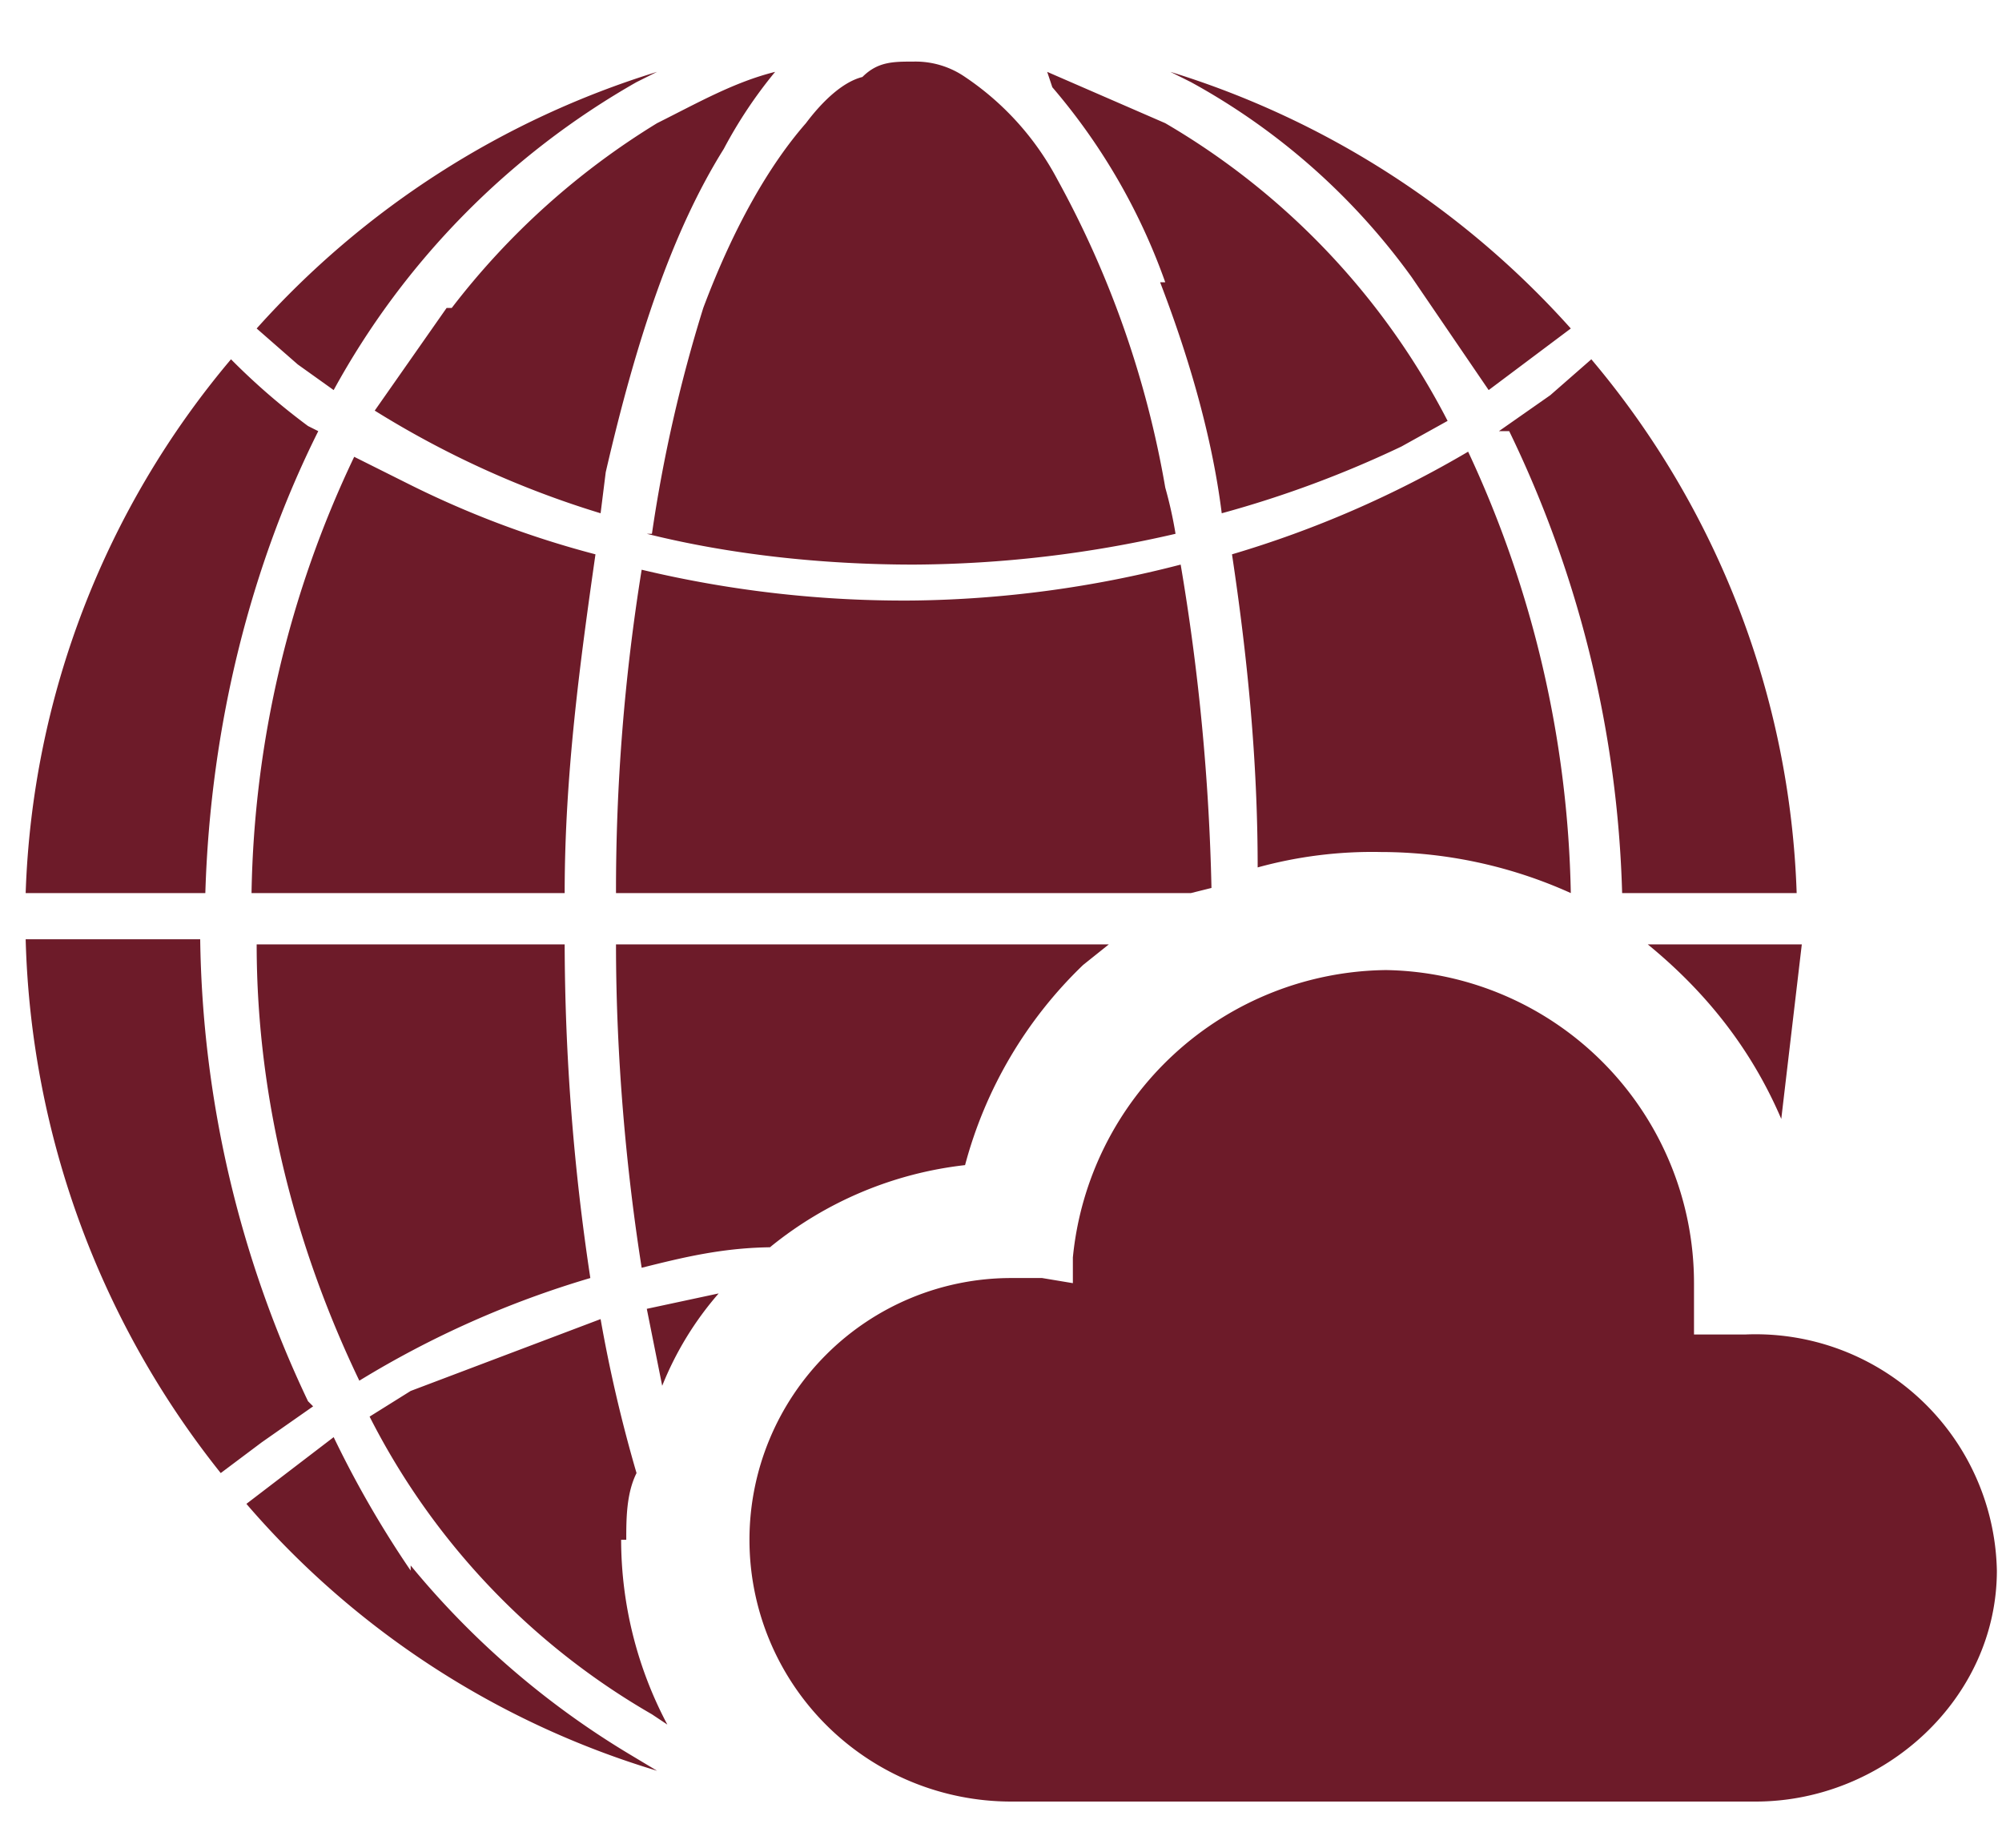 <svg xmlns="http://www.w3.org/2000/svg" fill="none" viewBox="0 0 39 36">
  <g fill="#6d1b29" clip-path="url(#a)">
    <path d="M38.9 30.6A4.7 4.7 0 0 0 34 26h-1v-1a6.1 6.1 0 0 0-6-6.1 6.2 6.2 0 0 0-6.1 5.6v.5l-.6-.1h-.6a5.1 5.1 0 0 0 0 10.2h14.5c2.5 0 4.7-2 4.7-4.5Zm-26.3-5.1.2 1 .1.5a6.3 6.3 0 0 1 1.1-1.8l-1.4.3Zm10-20c.5 1.3 1 2.9 1.2 4.5a21 21 0 0 0 3.5-1.3l.9-.5a14.3 14.3 0 0 0-5.5-5.8l-2.3-1 .1.3a12 12 0 0 1 2.2 3.8Zm6.8 2.9a22 22 0 0 1 2.2 9H35A17 17 0 0 0 31 7l-.8.7-1 .7Zm-1.9-3L29 7.6l1.6-1.2a17.3 17.3 0 0 0-7.8-5l.4.2a13 13 0 0 1 4.3 3.8Zm4.6 13c1.1.9 2 2 2.6 3.4l.4-3.4h-3Zm-1.5-1a21.2 21.2 0 0 0-2-8.6 20.5 20.5 0 0 1-4.6 2c.3 2 .5 4 .5 6.1a8.4 8.4 0 0 1 2.4-.3 9 9 0 0 1 3.7.8Zm-12.8-5.7a22 22 0 0 1-5.3-.6 39.2 39.2 0 0 0-.5 6.3h11.2l.4-.1A43.2 43.2 0 0 0 23 11a21.7 21.7 0 0 1-5.2.7ZM15 24.3a7.3 7.3 0 0 1 3.8-1.6 8.4 8.4 0 0 1 2.3-3.9l.5-.4H12c0 2.2.2 4.4.5 6.3.8-.2 1.6-.4 2.6-.4Zm-9 3a21.6 21.6 0 0 1-2.1-9H.5a17.4 17.4 0 0 0 3.8 10.4l.8-.6 1-.7Zm0-19A13 13 0 0 1 4.5 7a17 17 0 0 0-4 10.4H4c.1-3.3.9-6.4 2.2-9Zm2 22.3A20 20 0 0 1 6.5 28l-1.7 1.3a17 17 0 0 0 8 5.2l-.5-.3A16.5 16.5 0 0 1 8 30.5Zm4.6-20.2c1.6.4 3.4.6 5.2.6a23 23 0 0 0 5.1-.6 8.2 8.2 0 0 0-.2-.9 19.2 19.2 0 0 0-2.1-6 5.5 5.5 0 0 0-1.8-2 1.7 1.7 0 0 0-1-.3c-.4 0-.7 0-1 .3-.4.1-.8.5-1.1.9-.7.8-1.4 2-2 3.6a28.7 28.7 0 0 0-1 4.4ZM12.2 30c0-.4 0-.9.2-1.3a28 28 0 0 1-.7-3L8 27.1l-.8.5a14 14 0 0 0 5.5 5.8l.3.2a7.7 7.7 0 0 1-.9-3.6ZM6.5 7.6a15.4 15.4 0 0 1 5.9-6l.4-.2a17.3 17.3 0 0 0-7.8 5l.8.7.7.5ZM8.7 6 7.3 8a18.5 18.5 0 0 0 4.4 2l.1-.8c.6-2.6 1.3-4.7 2.3-6.3a8.9 8.9 0 0 1 1-1.5c-.8.2-1.5.6-2.3 1a14.7 14.7 0 0 0-4 3.6ZM5 18.4c0 3.1.8 6 2 8.5a18.8 18.8 0 0 1 4.5-2 44 44 0 0 1-.5-6.5H5Zm2.9-9-1-.5a20.5 20.5 0 0 0-2 8.5H11c0-2.3.3-4.5.6-6.6a18.7 18.7 0 0 1-3.7-1.4Z"/>
  </g>
  <defs>
    <clipPath id="a">
      <path fill="#fff" d="M0 0h38.4v35H0z" transform="translate(.5 .2)"/>
    </clipPath>
  </defs>
</svg>